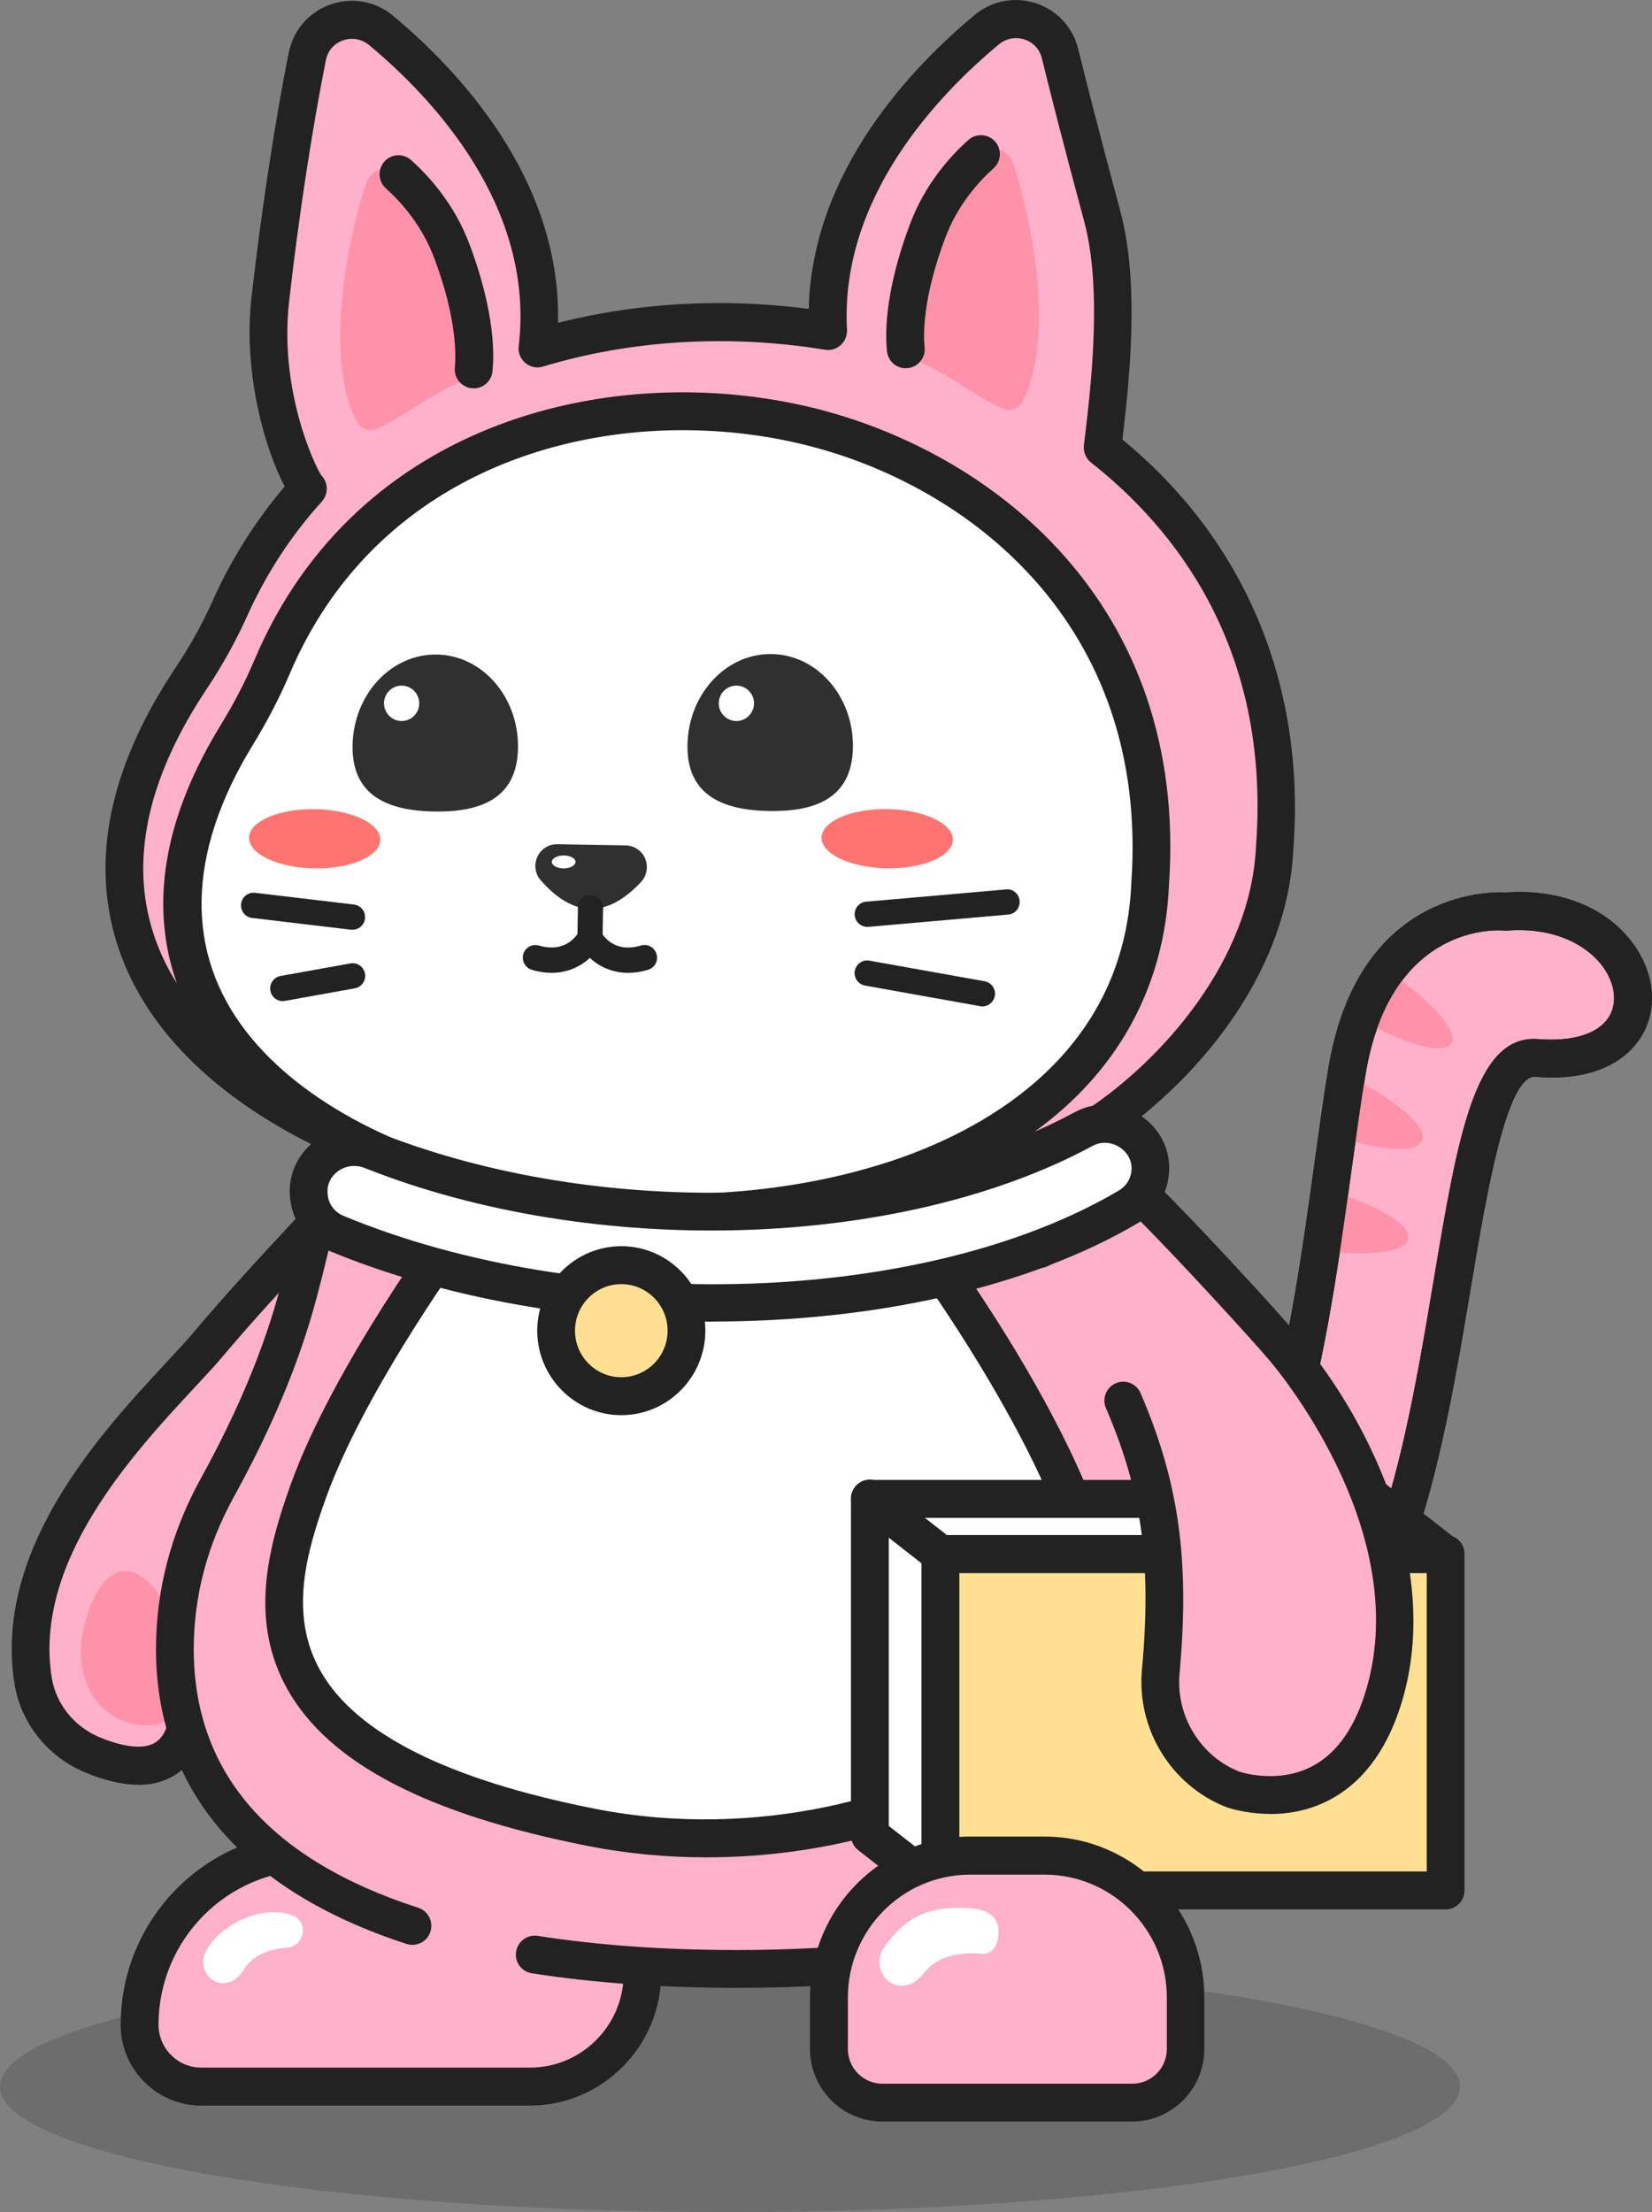 <svg width="130" height="174" viewBox="0 0 130 174" fill="none" xmlns="http://www.w3.org/2000/svg">
<rect x="0" y="0" width="130" height="174" fill="#808080" stroke="none"/>
<g style="mix-blend-mode:multiply" opacity="0.15">
<path d="M57.445 173.997C89.17 173.997 114.889 169.578 114.889 164.127C114.889 158.676 89.17 154.258 57.445 154.258C25.719 154.258 0 158.676 0 164.127C0 169.578 25.719 173.997 57.445 173.997Z" fill="black"/>
</g>
<path d="M118.5 71.709C118.5 71.709 108.302 70.635 106.006 84.175C103.709 97.716 101.986 127.264 89.57 125.712C77.155 124.15 83.273 138.059 83.273 138.059C83.273 138.059 98.57 141.243 106.966 127.284C115.362 113.326 113.956 82.673 120.926 83.23C132.659 84.175 129.946 70.864 118.51 71.719L118.5 71.709Z" fill="#FFB0CA"/>
<path d="M86.957 139.826C84.571 139.826 83.027 139.518 82.977 139.508C82.512 139.408 82.116 139.09 81.918 138.652C81.571 137.856 78.591 130.773 81.631 126.674C83.195 124.564 85.928 123.729 89.76 124.216C98.779 125.35 101.591 104.875 103.462 91.325C103.838 88.619 104.185 86.062 104.551 83.913C106.888 70.144 117.056 70.124 118.501 70.203C123.086 69.875 126.977 71.626 128.927 74.849C130.274 77.078 130.353 79.575 129.155 81.535C128.313 82.898 126.115 85.137 120.808 84.699C120.789 84.699 120.769 84.699 120.749 84.699C118.521 84.699 116.927 94.19 115.769 101.135C114.205 110.487 112.422 121.092 108.244 128.047C102.106 138.254 92.383 139.826 86.967 139.826H86.957ZM84.334 136.712C87.413 137.12 98.898 137.797 105.69 126.504C109.581 120.038 111.304 109.731 112.828 100.647C114.71 89.435 116.066 81.346 121.036 81.734C123.769 81.953 125.798 81.316 126.62 79.973C127.224 78.988 127.135 77.655 126.383 76.411C125.323 74.66 122.729 72.889 118.61 73.198C118.521 73.198 118.442 73.198 118.353 73.198C117.967 73.158 109.492 72.521 107.472 84.43C107.116 86.529 106.769 89.067 106.393 91.753C104.244 107.343 101.343 128.713 89.383 127.191C86.69 126.853 84.878 127.281 84.007 128.464C82.512 130.484 83.571 134.643 84.334 136.722V136.712Z" fill="#222222"/>
<path d="M110.816 97.434C110.579 98.528 107.688 98.867 103.945 98.349C104.183 96.777 104.411 95.205 104.609 93.703C108.381 94.768 111.054 96.32 110.816 97.434Z" fill="#FF92AA"/>
<path d="M111.909 89.731C111.493 90.726 108.711 90.547 105.246 89.403C105.484 87.671 105.721 86.05 105.959 84.617C109.791 86.428 112.375 88.627 111.909 89.731Z" fill="#FF92AA"/>
<path d="M114.203 82.079C113.628 82.994 110.688 82.198 107.371 80.328C107.906 78.756 108.619 77.522 109.401 76.547C112.678 78.746 114.787 81.133 114.203 82.079Z" fill="#FF92AA"/>
<path d="M86.957 139.826C84.571 139.826 83.027 139.518 82.977 139.508C82.512 139.408 82.116 139.09 81.918 138.652C81.571 137.856 78.591 130.773 81.631 126.674C83.195 124.564 85.928 123.729 89.76 124.216C98.779 125.35 101.591 104.875 103.462 91.325C103.838 88.619 104.185 86.062 104.551 83.913C106.888 70.144 117.056 70.124 118.501 70.203C123.086 69.875 126.977 71.626 128.927 74.849C130.274 77.078 130.353 79.575 129.155 81.535C128.313 82.898 126.115 85.137 120.808 84.699C120.789 84.699 120.769 84.699 120.749 84.699C118.521 84.699 116.927 94.19 115.769 101.135C114.205 110.487 112.422 121.092 108.244 128.047C102.106 138.254 92.383 139.826 86.967 139.826H86.957ZM84.334 136.712C87.413 137.12 98.898 137.797 105.69 126.504C109.581 120.038 111.304 109.731 112.828 100.647C114.71 89.435 116.066 81.346 121.036 81.734C123.769 81.953 125.798 81.316 126.62 79.973C127.224 78.988 127.135 77.655 126.383 76.411C125.323 74.66 122.729 72.889 118.61 73.198C118.521 73.198 118.442 73.198 118.353 73.198C117.967 73.158 109.492 72.521 107.472 84.43C107.116 86.529 106.769 89.067 106.393 91.753C104.244 107.343 101.343 128.713 89.383 127.191C86.69 126.853 84.878 127.281 84.007 128.464C82.512 130.484 83.571 134.643 84.334 136.722V136.712Z" fill="#222222"/>
<path d="M28.566 92.452C28.566 92.452 20.883 100.381 16.477 105.624C12.507 110.35 0.735 120.518 2.606 132.198C3.022 134.815 4.804 137.004 7.24 138.018C9.943 139.153 13.428 139.74 14.616 136.118L28.576 92.452H28.566Z" fill="#FFB0CA"/>
<path d="M10.893 140.386C9.645 140.386 8.239 140.058 6.665 139.401C3.744 138.177 1.626 135.511 1.141 132.447C-0.552 121.851 7.982 112.668 13.081 107.176C13.982 106.211 14.754 105.376 15.348 104.669C19.734 99.446 27.427 91.497 27.506 91.417C27.546 91.367 27.596 91.328 27.645 91.288C27.813 91.159 28.021 91.059 28.239 91.009L31.615 90.313C32.417 90.144 33.199 90.671 33.368 91.477C33.388 91.576 33.397 91.676 33.397 91.775C33.397 92.472 32.912 93.089 32.209 93.238L29.685 93.755L15.992 136.586C15.467 138.187 14.546 139.302 13.229 139.908C12.527 140.237 11.734 140.396 10.853 140.396L10.893 140.386ZM25.18 98.183C22.734 100.799 19.764 104.032 17.616 106.589C16.982 107.345 16.18 108.211 15.249 109.206C10.527 114.29 2.606 122.806 4.071 131.959C4.398 134.019 5.834 135.81 7.804 136.635C9.626 137.401 11.13 137.59 12.021 137.173C12.556 136.924 12.942 136.426 13.19 135.65L25.17 98.183H25.18Z" fill="#222222"/>
<path d="M6.863 127.037C6.863 127.037 8.338 121.804 11.397 124.211C14.457 126.619 15.922 135.374 12.021 135.683C8.11 136.001 5.15 132.24 6.873 127.037H6.863Z" fill="#FF92AA"/>
<path d="M24.584 145.602H49.465C50.069 145.602 50.554 146.089 50.554 146.696V155.232C50.554 160.137 46.594 164.127 41.703 164.127H15.822C13.149 164.127 10.98 161.948 10.98 159.262C10.98 151.72 17.07 145.602 24.574 145.602H24.584Z" fill="#FFB0CA"/>
<path d="M41.703 165.619H15.823C12.338 165.619 9.496 162.774 9.496 159.262C9.496 150.905 16.258 144.109 24.575 144.109H49.456C50.882 144.109 52.03 145.273 52.03 146.696V155.232C52.03 160.953 47.396 165.619 41.694 165.619H41.703ZM24.585 147.094C17.902 147.094 12.476 152.556 12.476 159.262C12.476 161.122 13.981 162.634 15.833 162.634H41.713C45.773 162.634 49.08 159.311 49.08 155.232V147.094H24.595H24.585Z" fill="#222222"/>
<path d="M16.196 153.497C15.543 154.701 16.523 156.243 17.859 155.964C18.315 155.875 18.79 155.566 19.206 154.9C19.968 153.666 21.433 153.288 22.592 153.199C24.047 153.089 24.315 151.05 22.919 150.622C22.889 150.622 22.849 150.602 22.82 150.592C20.344 149.866 17.285 151.468 16.196 153.497Z" fill="white"/>
<path d="M32.474 151.494C21.168 147.822 13.782 140.918 13.782 129.715C13.782 125.218 14.97 120.93 17.128 117.02C19.801 112.165 22.069 107.091 23.504 101.719C24.534 97.859 25.534 93.402 26.098 89.104C11.673 82.249 4.019 69.912 15.098 53.317C16.267 51.566 17.287 49.716 18.158 47.795C19.752 44.244 21.821 41.14 24.267 38.444C23.871 38.234 20.415 31.439 21.306 23.54C22.158 15.989 23.306 8.985 24.227 4.438C24.762 1.762 27.94 0.657 30.039 2.398C35.484 6.935 43.692 15.819 42.326 27.39C49.613 25.191 57.573 24.774 65.197 26.017C64.593 15.053 72.464 6.656 77.692 2.319C79.731 0.627 82.81 1.632 83.454 4.209C84.117 6.905 84.969 10.278 86.78 17.043C88.345 22.873 87.295 31.002 86.79 35.21C95.681 42.194 101.374 52.78 100.335 66.609C99.939 75.543 93.473 83.741 86.533 88.407C87.8 94.844 92.266 104.425 96.582 113.608C100.117 118.383 102.127 123.865 102.127 129.705C102.127 148.041 82.355 154.856 57.969 154.856C52.375 154.856 47.019 154.498 42.088 153.722" fill="#FFB0CA"/>
<path d="M57.959 156.36C52.127 156.36 46.711 155.972 41.85 155.216C41.038 155.087 40.484 154.321 40.612 153.515C40.741 152.699 41.504 152.152 42.306 152.271C47.008 153.008 52.276 153.386 57.949 153.386C73.889 153.386 100.621 150.311 100.621 129.727C100.621 124.404 98.809 119.151 95.374 114.535C95.285 114.416 95.225 114.296 95.176 114.157C91.047 105.362 86.374 95.413 85.067 88.707C84.948 88.12 85.196 87.514 85.701 87.175C91.513 83.265 98.443 75.505 98.839 66.541C100.007 50.961 92.424 41.549 85.859 36.386C85.453 36.067 85.236 35.55 85.295 35.033L85.344 34.615C85.839 30.486 86.76 22.805 85.325 17.443C83.513 10.707 82.651 7.275 81.988 4.589C81.81 3.873 81.315 3.335 80.622 3.106C79.919 2.878 79.186 3.017 78.612 3.485C73.899 7.394 66.077 15.503 66.652 25.949C66.671 26.397 66.493 26.835 66.157 27.143C65.82 27.452 65.374 27.581 64.929 27.511C57.365 26.278 49.682 26.735 42.721 28.834C42.246 28.984 41.721 28.874 41.335 28.546C40.949 28.218 40.761 27.73 40.82 27.223C42.117 16.229 34.009 7.673 29.058 3.554C28.474 3.067 27.702 2.927 26.989 3.176C26.286 3.425 25.791 3.992 25.642 4.738C24.573 10.091 23.484 17.184 22.751 23.711C21.959 30.665 24.732 36.545 25.276 37.381C25.494 37.599 25.642 37.878 25.692 38.187C25.771 38.644 25.633 39.102 25.326 39.45C22.93 42.096 20.959 45.111 19.474 48.404C18.573 50.404 17.504 52.334 16.296 54.145C11.811 60.86 10.316 67.118 11.861 72.719C13.504 78.719 18.643 83.922 26.702 87.752C27.286 88.031 27.623 88.658 27.543 89.294C27.048 93.085 26.167 97.403 24.91 102.099C23.583 107.083 21.454 112.197 18.405 117.739C16.306 121.539 15.247 125.568 15.247 129.707C15.247 139.407 21.187 146.262 32.91 150.063C33.692 150.311 34.118 151.157 33.87 151.943C33.623 152.729 32.781 153.157 31.999 152.908C19.098 148.72 12.276 140.691 12.276 129.707C12.276 125.051 13.464 120.534 15.801 116.296C18.732 110.973 20.771 106.078 22.039 101.333C23.137 97.194 23.949 93.374 24.444 89.971C16.138 85.802 10.811 80.121 8.999 73.515C7.217 67.029 8.851 59.955 13.841 52.483C14.96 50.812 15.95 49.021 16.771 47.18C18.227 43.937 20.128 40.942 22.405 38.266C20.94 35.52 19.098 29.501 19.791 23.372C20.544 16.766 21.633 9.573 22.722 4.141C23.078 2.37 24.296 0.957 25.989 0.361C27.692 -0.246 29.543 0.082 30.939 1.246C36.028 5.484 44.177 14.07 43.91 25.392C50.197 23.8 56.939 23.422 63.642 24.298C63.899 13.434 71.83 5.216 76.701 1.176C78.057 0.052 79.859 -0.296 81.533 0.261C83.186 0.808 84.433 2.151 84.849 3.863C85.513 6.539 86.374 9.951 88.176 16.667C89.711 22.407 88.849 30.158 88.325 34.575C97.968 42.484 102.74 53.866 101.78 66.73C101.354 76.331 94.612 84.449 88.166 89.076C89.651 95.413 93.988 104.656 97.849 112.883C101.602 117.987 103.582 123.807 103.582 129.717C103.582 146.899 87.374 156.36 57.939 156.36H57.959Z" fill="#222222"/>
<path d="M36.453 96.141C36.453 96.141 27.622 107.95 24.265 117.312C21.216 125.789 18.206 138.165 46.601 143.746C65.245 147.408 84.72 138.772 86.413 128.614C88.106 118.446 71.948 97.026 71.948 97.026L36.453 96.141Z" fill="white"/>
<path d="M55.583 146.095C52.464 146.095 49.345 145.806 46.306 145.209C33.643 142.722 25.9 138.693 22.633 132.903C19.653 127.61 20.979 122.038 22.861 116.805C26.257 107.344 34.9 95.733 35.266 95.246C35.553 94.858 36.019 94.639 36.494 94.649L71.988 95.534C72.444 95.544 72.86 95.763 73.137 96.121C73.81 97.017 89.661 118.178 87.879 128.853C87.265 132.544 84.671 136.066 80.384 139.051C73.86 143.598 64.751 146.095 55.593 146.095H55.583ZM37.187 97.653C35.365 100.18 28.474 109.97 25.653 117.82C24.128 122.068 22.702 126.983 25.217 131.43C27.989 136.355 35.276 140.006 46.87 142.284C59.602 144.782 72.018 141.24 78.671 136.604C82.236 134.126 84.463 131.201 84.929 128.366C86.196 120.795 75.81 104.777 71.177 98.499L37.177 97.653H37.187Z" fill="#222222"/>
<path d="M74.007 122.231V148.695L68.453 144.357V117.883L74.007 122.231Z" fill="#FFB0CA"/>
<path d="M74.008 150.19C73.681 150.19 73.365 150.08 73.097 149.871L67.543 145.524C67.177 145.245 66.969 144.807 66.969 144.35V117.886C66.969 117.318 67.296 116.791 67.8 116.542C68.305 116.294 68.919 116.353 69.365 116.702L74.919 121.039C75.285 121.318 75.493 121.756 75.493 122.213V148.678C75.493 149.245 75.167 149.772 74.662 150.021C74.454 150.12 74.236 150.17 74.008 150.17V150.19ZM69.939 143.624L72.523 145.643V122.959L69.939 120.94V143.624Z" fill="#222222"/>
<path d="M74.007 122.231V148.695L68.453 144.357V117.883L74.007 122.231Z" fill="white"/>
<path d="M74.008 150.19C73.681 150.19 73.365 150.08 73.097 149.871L67.543 145.524C67.177 145.245 66.969 144.807 66.969 144.35V117.886C66.969 117.318 67.296 116.791 67.8 116.542C68.305 116.294 68.919 116.353 69.365 116.702L74.919 121.039C75.285 121.318 75.493 121.756 75.493 122.213V148.678C75.493 149.245 75.167 149.772 74.662 150.021C74.454 150.12 74.236 150.17 74.008 150.17V150.19ZM69.939 143.624L72.523 145.643V122.959L69.939 120.94V143.624Z" fill="#222222"/>
<path d="M113.76 122.234H74.008V148.699H113.76V122.234Z" fill="#FFE092"/>
<path d="M113.76 150.191H74.009C73.187 150.191 72.523 149.525 72.523 148.699V122.235C72.523 121.409 73.187 120.742 74.009 120.742H113.76C114.582 120.742 115.245 121.409 115.245 122.235V148.699C115.245 149.525 114.582 150.191 113.76 150.191ZM75.494 147.206H112.275V123.727H75.494V147.206Z" fill="#222222"/>
<path d="M113.69 122.238L108.136 117.891H68.453L74.007 122.238H113.759" fill="white"/>
<path d="M113.689 123.729H74.007C73.68 123.729 73.353 123.619 73.096 123.41L67.541 119.073C67.037 118.685 66.838 118.018 67.046 117.411C67.254 116.804 67.819 116.406 68.452 116.406H108.135C108.462 116.406 108.788 116.516 109.046 116.725L114.362 120.883C114.877 121.122 115.234 121.639 115.234 122.246C115.234 123.072 114.57 123.739 113.749 123.739H113.679L113.689 123.729ZM74.512 120.744H109.363L107.63 119.391H72.779L74.512 120.744Z" fill="#222222"/>
<path d="M81.812 98.247L90.001 94.188C93.04 97.152 99.386 104.047 101.139 106.136C105.109 110.862 112.465 122.622 108.782 133.854C105.515 143.823 97 140.739 97 140.739C93.297 139.286 90.981 135.456 91.347 131.476C92.09 123.378 91.505 117.369 88.397 110.166" fill="#FFB0CA"/>
<path d="M99.97 142.68C98.02 142.68 96.594 142.183 96.495 142.143C92.149 140.432 89.436 135.995 89.862 131.339C90.634 122.912 89.862 117.33 87.03 110.764C86.703 110.008 87.05 109.133 87.802 108.804C88.555 108.476 89.426 108.824 89.753 109.58C92.772 116.574 93.634 122.753 92.822 131.617C92.515 134.96 94.455 138.144 97.535 139.358C97.535 139.358 100.426 140.342 103.129 138.999C105.03 138.054 106.445 136.174 107.356 133.398C111.366 121.161 101.158 108.506 99.98 107.103C98.396 105.223 92.871 99.213 89.683 96L82.446 99.591C81.713 99.96 80.822 99.651 80.456 98.915C80.089 98.179 80.396 97.283 81.129 96.915L89.317 92.856C89.881 92.577 90.555 92.687 91.01 93.125C94.109 96.159 100.465 103.054 102.247 105.183C108.049 112.087 113.604 123.867 110.168 134.333C108.99 137.915 107.049 140.392 104.386 141.696C102.832 142.462 101.267 142.69 99.941 142.69L99.97 142.68Z" fill="#222222"/>
<path d="M90.513 69.548C88.76 111.015 -6.674 99.206 18.613 57.848C19.672 56.117 20.623 54.316 21.415 52.436C35.523 19.186 93.374 28.767 90.503 69.538L90.513 69.548Z" fill="white"/>
<path d="M53.364 96.865C38.562 96.865 23.859 91.722 17.087 83.056C13.087 77.932 9.879 69.267 17.345 57.069C18.434 55.298 19.315 53.587 20.047 51.856C28.097 32.903 48.433 28.307 63.918 32.067C77.848 35.45 93.551 47.309 91.987 69.635C91.482 81.255 83.957 90 70.779 94.268C65.294 96.039 59.324 96.875 53.364 96.875V96.865ZM53.73 33.838C41.512 33.838 28.612 39.32 22.79 53.02C22.008 54.861 21.028 56.751 19.879 58.621C14.681 67.128 14.523 74.938 19.424 81.205C28.235 92.488 51.809 97.253 69.868 91.413C76.769 89.175 88.432 83.364 89.026 69.476C89.026 69.466 89.026 69.446 89.026 69.436C90.472 48.961 76.027 38.067 63.225 34.963C60.205 34.226 56.987 33.838 53.72 33.838H53.73Z" fill="#222222"/>
<path d="M88.808 94.918C72.382 104.648 44.809 104.638 26.443 97.007C25.304 96.529 24.473 95.475 24.314 94.251C24.314 94.182 24.294 94.122 24.294 94.052C24.037 91.406 26.76 89.496 29.225 90.481C45.997 97.136 69.878 97.117 85.254 88.819C87.858 87.416 91.046 89.665 90.452 92.57C90.452 92.61 90.432 92.649 90.422 92.689C90.224 93.615 89.62 94.43 88.808 94.908V94.918Z" fill="white"/>
<path d="M56.097 103.959C45.603 103.959 34.89 102.118 25.88 98.378C24.227 97.691 23.068 96.179 22.851 94.428L22.821 94.199C22.653 92.478 23.375 90.826 24.761 89.772C26.207 88.677 28.078 88.419 29.771 89.085C47.078 95.95 70.117 95.293 84.552 87.493C86.295 86.548 88.384 86.707 89.998 87.921C91.562 89.085 92.295 90.986 91.909 92.866L91.889 92.975C91.602 94.328 90.75 95.483 89.572 96.189C80.899 101.323 68.652 103.949 56.097 103.949V103.959ZM27.87 91.712C27.405 91.712 26.94 91.861 26.553 92.159C25.989 92.587 25.712 93.224 25.781 93.91L25.801 94.07C25.88 94.746 26.365 95.363 27.019 95.632C46.028 103.521 72.84 102.646 88.067 93.632C88.533 93.353 88.879 92.886 88.988 92.378L89.008 92.279C89.156 91.533 88.869 90.806 88.236 90.329C87.701 89.931 86.83 89.672 85.968 90.14C70.83 98.308 46.741 99.034 28.692 91.871C28.425 91.762 28.148 91.712 27.88 91.712H27.87Z" fill="#222222"/>
<path d="M48.89 109.823C51.723 109.823 54.019 107.515 54.019 104.669C54.019 101.823 51.723 99.516 48.89 99.516C46.058 99.516 43.762 101.823 43.762 104.669C43.762 107.515 46.058 109.823 48.89 109.823Z" fill="#FFE092"/>
<path d="M48.891 111.315C45.248 111.315 42.277 108.331 42.277 104.669C42.277 101.008 45.248 98.023 48.891 98.023C52.535 98.023 55.505 101.008 55.505 104.669C55.505 108.331 52.535 111.315 48.891 111.315ZM48.891 101.008C46.881 101.008 45.248 102.65 45.248 104.669C45.248 106.689 46.881 108.331 48.891 108.331C50.901 108.331 52.535 106.689 52.535 104.669C52.535 102.65 50.901 101.008 48.891 101.008Z" fill="#222222"/>
<path d="M40.763 58.847C40.694 62.857 37.763 63.892 34.169 63.832C30.575 63.772 27.674 62.628 27.743 58.629C27.813 54.619 30.783 51.425 34.377 51.485C37.971 51.545 40.832 54.848 40.763 58.847Z" fill="#303030"/>
<path d="M29.933 66.065C29.955 64.779 27.659 63.698 24.805 63.65C21.951 63.602 19.62 64.605 19.598 65.891C19.576 67.177 21.872 68.258 24.726 68.306C27.58 68.354 29.911 67.351 29.933 66.065Z" fill="#FF7471"/>
<path d="M74.984 66.059C75.005 64.773 72.709 63.692 69.855 63.643C67.001 63.595 64.67 64.598 64.649 65.883C64.627 67.169 66.923 68.25 69.777 68.299C72.631 68.347 74.962 67.345 74.984 66.059Z" fill="#FF7471"/>
<path d="M31.605 56.715C32.37 56.715 32.991 56.092 32.991 55.322C32.991 54.553 32.37 53.93 31.605 53.93C30.839 53.93 30.219 54.553 30.219 55.322C30.219 56.092 30.839 56.715 31.605 56.715Z" fill="white"/>
<path d="M67.118 58.808C67.049 62.818 64.118 63.852 60.525 63.793C56.931 63.733 54.03 62.589 54.099 58.59C54.168 54.59 57.138 51.386 60.732 51.446C64.326 51.506 67.188 54.809 67.118 58.808Z" fill="#303030"/>
<path d="M57.949 56.715C58.714 56.715 59.335 56.092 59.335 55.322C59.335 54.553 58.714 53.93 57.949 53.93C57.183 53.93 56.562 54.553 56.562 55.322C56.562 56.092 57.183 56.715 57.949 56.715Z" fill="white"/>
<path d="M50.466 69.352C47.773 72.247 45.119 72.197 42.525 69.212C42.258 68.904 42.12 68.486 42.129 68.078C42.149 67.133 42.922 66.387 43.852 66.407L49.238 66.496C50.179 66.516 50.921 67.292 50.901 68.227C50.901 68.635 50.743 69.043 50.466 69.352Z" fill="#303030"/>
<path d="M46.428 74.762H46.408C45.863 74.762 45.428 74.304 45.438 73.747L45.477 71.389C45.477 70.842 45.933 70.414 46.467 70.414H46.487C47.032 70.414 47.467 70.872 47.457 71.429L47.418 73.787C47.418 74.334 46.962 74.762 46.428 74.762Z" fill="#222222"/>
<path d="M44.356 68.304C44.87 68.304 45.287 68.077 45.287 67.796C45.287 67.516 44.87 67.289 44.356 67.289C43.843 67.289 43.426 67.516 43.426 67.796C43.426 68.077 43.843 68.304 44.356 68.304Z" fill="white"/>
<path d="M49.425 76.522C47.297 76.522 45.98 75.109 45.535 74.204C45.287 73.717 45.495 73.12 45.98 72.871C46.465 72.622 47.059 72.831 47.307 73.319C47.396 73.488 48.267 75.02 50.435 74.373C50.96 74.214 51.515 74.522 51.663 75.05C51.822 75.577 51.515 76.134 50.99 76.283C50.425 76.453 49.911 76.522 49.425 76.522Z" fill="#222222"/>
<path d="M43.416 76.522C42.941 76.522 42.416 76.453 41.852 76.284C41.327 76.124 41.03 75.577 41.179 75.05C41.337 74.523 41.882 74.224 42.407 74.373C44.575 75.01 45.446 73.478 45.535 73.309C45.783 72.831 46.377 72.632 46.862 72.881C47.347 73.13 47.545 73.717 47.297 74.204C46.852 75.11 45.535 76.522 43.407 76.522H43.416Z" fill="#222222"/>
<path d="M72.195 28.383C71.73 28.204 71.334 27.925 71.284 27.468C71.086 25.557 71.443 22.274 73.017 18.125C74.086 15.31 75.868 13.31 77.195 12.126C77.997 11.41 79.334 11.718 79.67 12.703C80.908 16.275 83.234 26.174 80.462 31.587C80.205 32.094 79.601 32.353 79.037 32.183C77.67 31.766 74.353 29.238 72.195 28.393V28.383Z" fill="#FF92AA"/>
<path d="M36.347 29.969C36.812 29.79 37.209 29.511 37.258 29.054C37.456 27.143 37.1 23.86 35.525 19.712C34.456 16.896 32.674 14.896 31.347 13.712C30.545 12.996 29.209 13.304 28.872 14.289C27.634 17.861 25.308 27.76 28.08 33.172C28.337 33.68 28.941 33.938 29.506 33.769C30.872 33.352 34.189 30.825 36.347 29.979V29.969Z" fill="#FF92AA"/>
<path d="M37.268 30.538C37.218 30.538 37.159 30.538 37.11 30.538C36.298 30.448 35.704 29.712 35.793 28.896C35.872 28.101 36.001 25.136 34.149 20.241C33.179 17.694 31.555 15.883 30.367 14.819C29.753 14.271 29.704 13.326 30.248 12.709C30.793 12.093 31.733 12.043 32.347 12.59C33.783 13.873 35.753 16.062 36.931 19.176C38.367 22.957 39.03 26.608 38.753 29.215C38.674 29.981 38.03 30.548 37.278 30.548L37.268 30.538Z" fill="#222222"/>
<path d="M76.335 145.961H82.197C88.325 145.961 93.295 150.955 93.295 157.114V161.173C93.295 163.501 91.414 165.391 89.097 165.391H69.424C67.108 165.391 65.227 163.501 65.227 161.173V157.114C65.227 150.955 70.197 145.961 76.325 145.961H76.335Z" fill="#FFB0CA"/>
<path d="M89.098 166.876H69.425C66.297 166.876 63.742 164.319 63.742 161.165V157.106C63.742 150.132 69.386 144.461 76.326 144.461H82.187C89.128 144.461 94.771 150.132 94.771 157.106V161.165C94.771 164.309 92.227 166.876 89.088 166.876H89.098ZM76.336 147.456C71.039 147.456 66.722 151.793 66.722 157.116V161.175C66.722 162.678 67.94 163.901 69.435 163.901H89.108C90.603 163.901 91.821 162.678 91.821 161.175V157.116C91.821 151.793 87.504 147.456 82.207 147.456H76.346H76.336Z" fill="#222222"/>
<path d="M27.743 73.13C27.743 73.13 27.664 73.13 27.624 73.13L19.842 72.205C19.298 72.145 18.912 71.647 18.971 71.1C19.03 70.553 19.535 70.165 20.07 70.225L27.852 71.15C28.396 71.21 28.783 71.707 28.723 72.254C28.664 72.762 28.238 73.13 27.743 73.13Z" fill="#222222"/>
<path d="M22.248 78.747C21.773 78.747 21.357 78.408 21.278 77.921C21.179 77.384 21.545 76.866 22.08 76.767L27.575 75.782C28.119 75.682 28.624 76.05 28.723 76.588C28.822 77.125 28.456 77.642 27.921 77.742L22.426 78.727C22.367 78.737 22.308 78.747 22.248 78.747Z" fill="#222222"/>
<path d="M68.248 72.906C67.743 72.906 67.308 72.517 67.258 72C67.209 71.453 67.615 70.965 68.159 70.926L79.169 69.961C79.703 69.891 80.198 70.319 80.238 70.866C80.278 71.413 79.882 71.901 79.337 71.94L68.327 72.906C68.327 72.906 68.268 72.906 68.238 72.906H68.248Z" fill="#222222"/>
<path d="M77.316 79.165C77.256 79.165 77.197 79.165 77.137 79.145L68.068 77.523C67.534 77.424 67.167 76.906 67.266 76.369C67.365 75.832 67.87 75.464 68.415 75.563L77.484 77.185C78.019 77.284 78.385 77.802 78.286 78.339C78.197 78.816 77.781 79.165 77.316 79.165Z" fill="#222222"/>
<path d="M71.275 28.966C70.523 28.966 69.879 28.399 69.8 27.633C69.523 25.037 70.186 21.375 71.622 17.595C72.8 14.481 74.76 12.292 76.206 11.008C76.82 10.461 77.76 10.521 78.305 11.128C78.85 11.745 78.8 12.69 78.186 13.237C76.998 14.302 75.374 16.102 74.404 18.659C72.543 23.554 72.671 26.529 72.76 27.315C72.85 28.131 72.255 28.867 71.444 28.956C71.394 28.956 71.335 28.956 71.285 28.956L71.275 28.966Z" fill="#222222"/>
<path d="M77.334 153.688C75.978 153.558 73.918 153.658 72.76 155.15C72.205 155.857 71.641 156.135 71.116 156.185C69.582 156.334 68.671 154.484 69.552 153.21C71.017 151.071 72.809 149.778 76.502 150.116C76.502 150.116 78.581 150.166 78.581 151.917C78.581 153.787 77.334 153.688 77.334 153.688Z" fill="white"/>
</svg>
